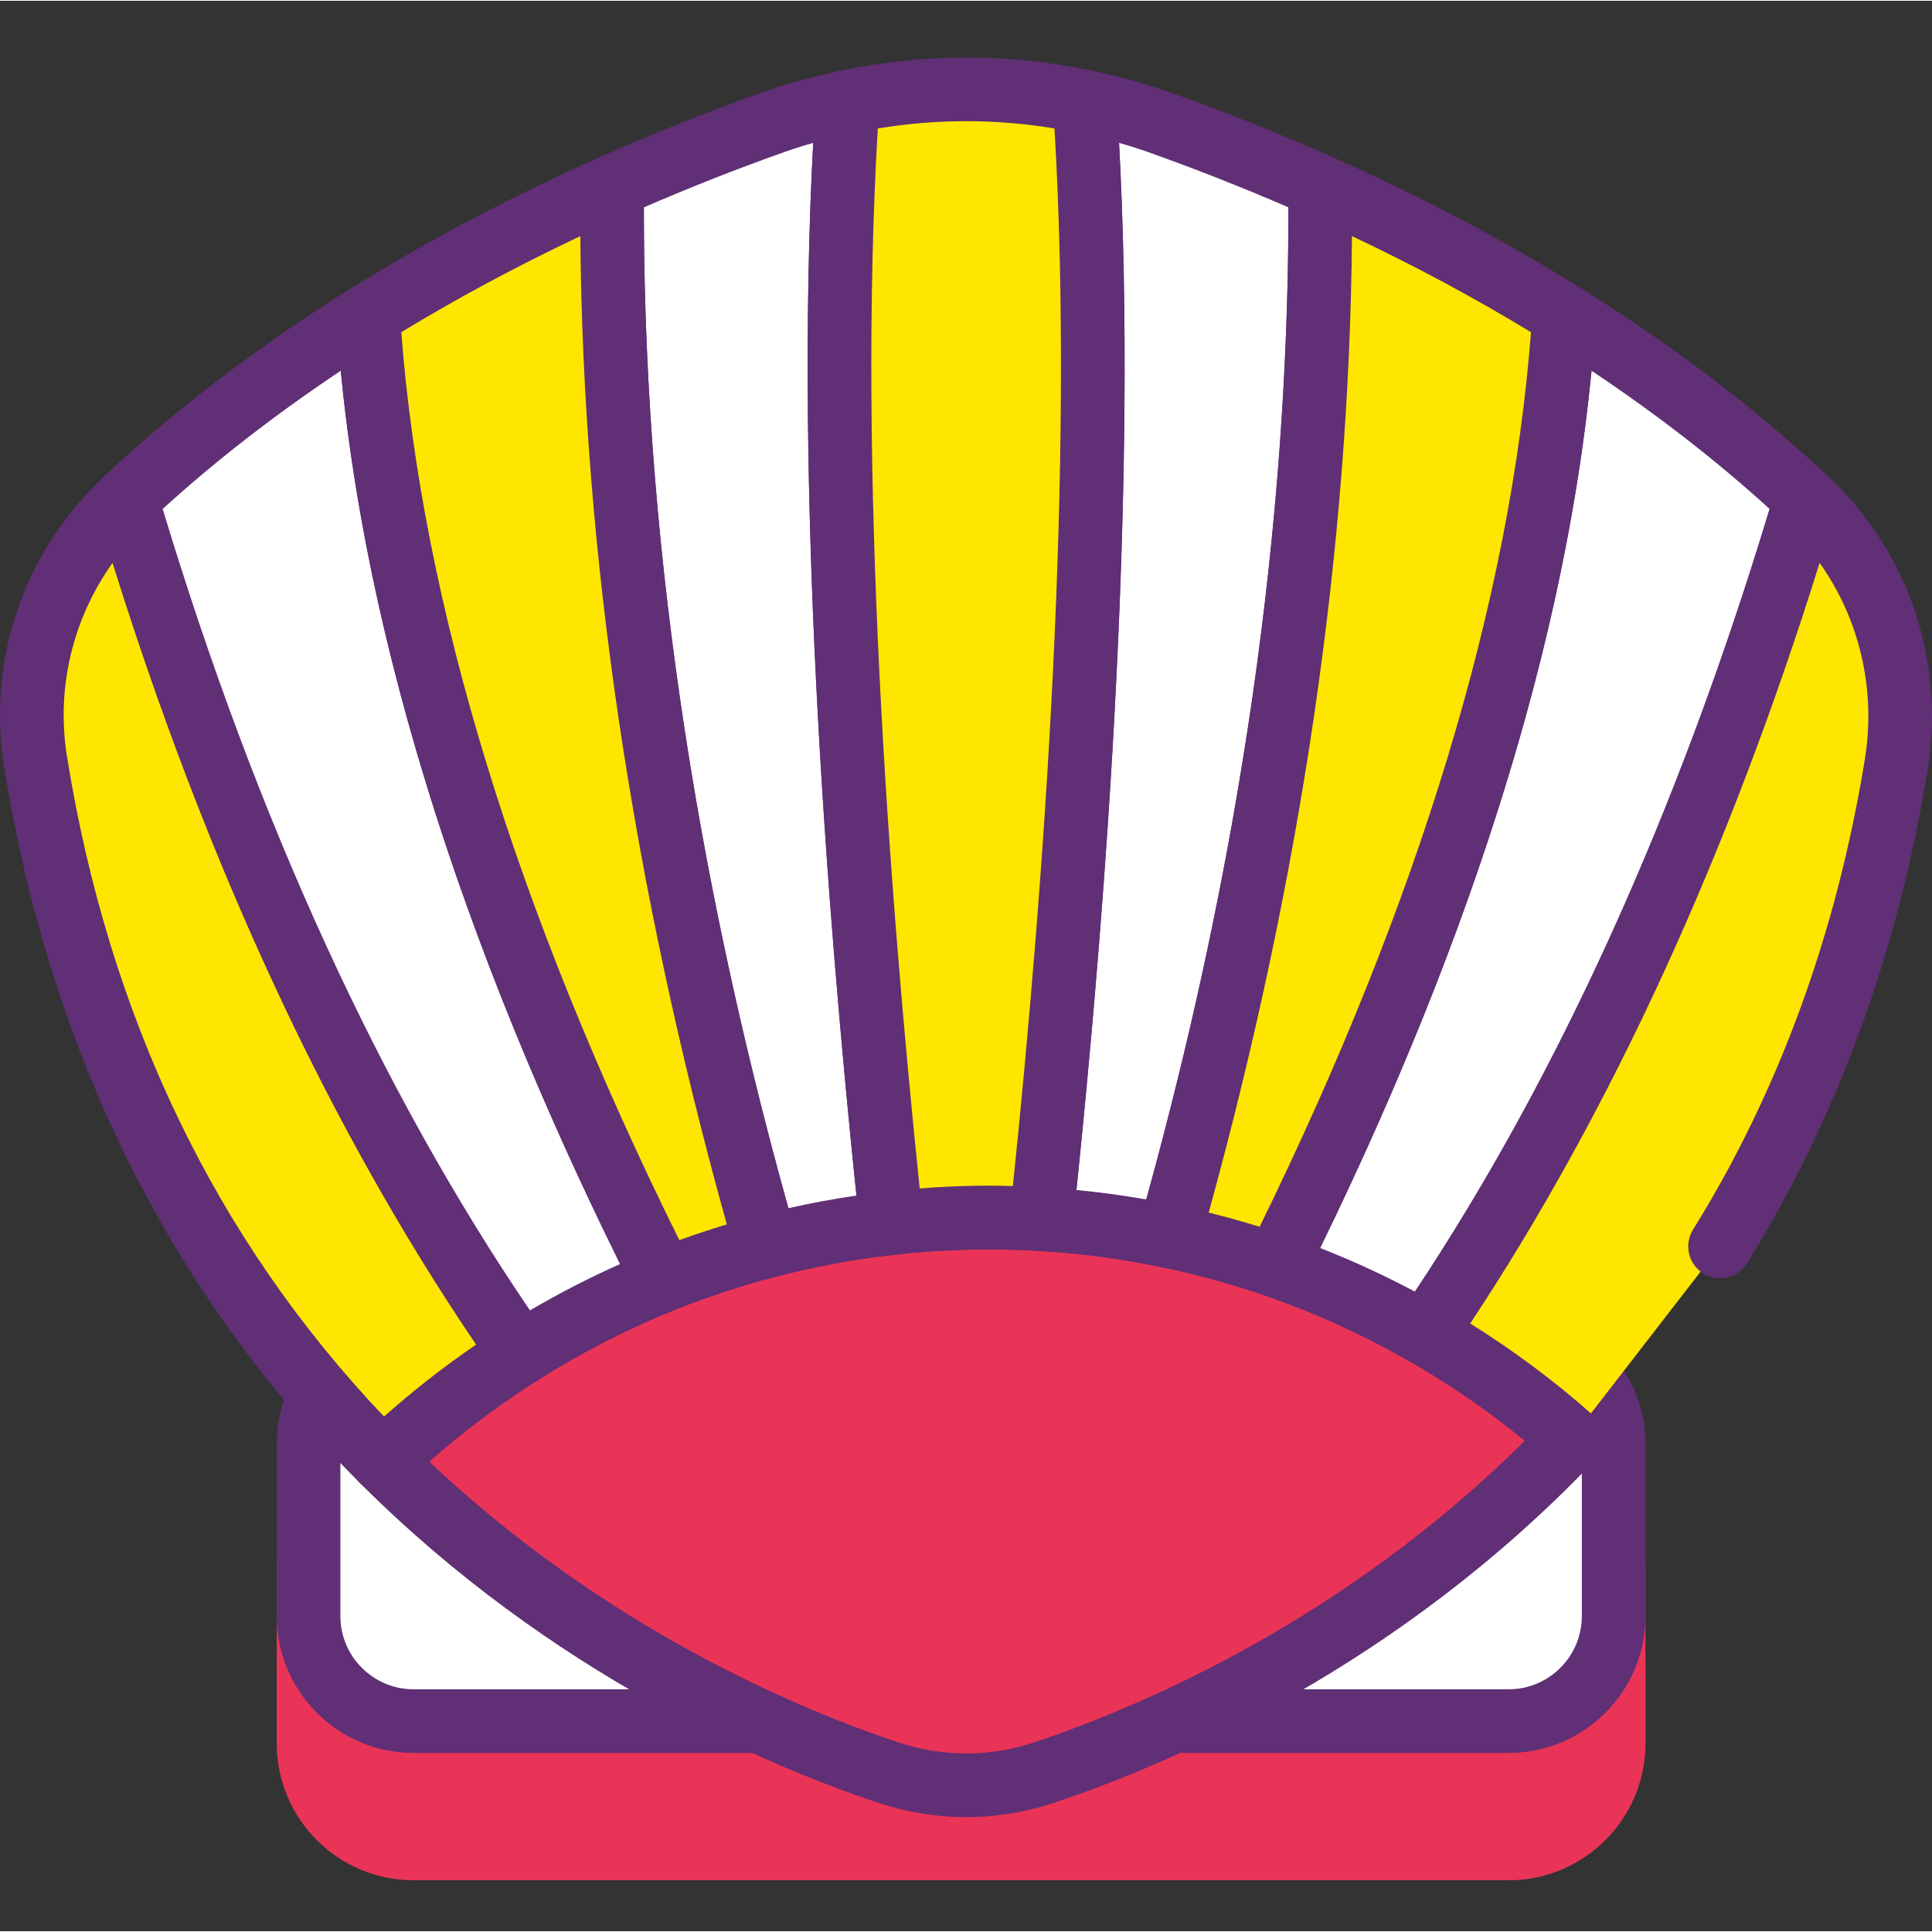 <svg height="414pt" viewBox="0 -12 414.332 414" width="414pt" xmlns="http://www.w3.org/2000/svg"><rect x="0" y="-12" width="414.332" height="414" fill="#333333" stroke="none"/><path d="m323.535 384.246h-234.84c-12.441 0-22.523-10.086-22.523-22.527v-36.867c0-12.441 10.082-22.523 22.523-22.523h234.84c12.445 0 22.527 10.082 22.527 22.523v36.867c0 12.441-10.086 22.527-22.527 22.527zm0 0" fill="#ea3457"/><path d="m323.535 391.074h-234.84c-16.184 0-29.352-13.168-29.352-29.355v-36.867c0-16.184 13.168-29.352 29.352-29.352h234.84c16.188 0 29.355 13.168 29.355 29.352v36.867c0 16.188-13.168 29.355-29.355 29.355zm-234.84-81.922c-8.656 0-15.699 7.043-15.699 15.699v36.867c0 8.656 7.043 15.703 15.699 15.703h234.84c8.656 0 15.703-7.047 15.703-15.703v-36.867c0-8.656-7.047-15.699-15.703-15.699zm0 0" fill="#ea3457"/><path d="m323.535 356.941h-234.84c-12.441 0-22.523-10.086-22.523-22.527v-36.867c0-12.441 10.082-22.527 22.523-22.527h234.84c12.445 0 22.527 10.086 22.527 22.527v36.867c0 12.441-10.086 22.527-22.527 22.527zm0 0" fill="#fff"/><path d="m323.535 363.766h-234.84c-16.184 0-29.352-13.164-29.352-29.352v-36.867c0-16.188 13.168-29.352 29.352-29.352h234.84c16.188 0 29.355 13.164 29.355 29.352v36.867c0 16.188-13.168 29.352-29.355 29.352zm-234.84-81.918c-8.656 0-15.699 7.043-15.699 15.699v36.867c0 8.656 7.043 15.699 15.699 15.699h234.84c8.656 0 15.703-7.043 15.703-15.699v-36.867c0-8.656-7.047-15.699-15.703-15.699zm0 0" fill="#602f75"/><path d="m190.316 367.926c10.977 3.68 22.789 3.68 33.762 0 24.652-8.262 72.016-28.531 112.93-71.574-33.23-29.484-76.941-47.414-124.855-47.414-50.457 0-96.238 19.891-130.043 52.207 39.785 39.742 84.496 58.832 108.207 66.781zm0 0" fill="#ea3457"/><path d="m207.195 377.531c-6.41 0-12.816-1.043-19.047-3.133-23.812-7.98-69.879-27.484-110.859-68.426-1.301-1.301-2.027-3.066-2.004-4.902.02-1.84.777-3.594 2.109-4.863 36.488-34.883 84.344-54.098 134.754-54.098 47.727 0 93.676 17.449 129.387 49.133 1.387 1.23 2.215 2.965 2.289 4.816.082 1.852-.594 3.648-1.871 4.992-41.949 44.129-90.496 64.898-115.703 73.348-6.234 2.09-12.645 3.133-19.055 3.133zm-14.707-16.078c9.621 3.227 19.793 3.227 29.426 0 22.996-7.711 66.402-26.184 105.102-64.652-32.371-26.516-72.879-41.039-114.867-41.039-44.508 0-86.887 16.113-120.105 45.516 37.672 35.598 78.754 52.906 100.445 60.176zm0 0" fill="#602f75"/><path d="m7.629 151.176c11.016 68.465 41.004 116.527 74.484 149.969 9.043-8.648 18.973-16.371 29.598-23.098-29.305-41.824-60.18-100.934-84.582-183.191-15.477 14.379-22.855 35.48-19.5 56.32zm0 0" fill="#ffe600"/><path d="m82.109 307.973c-1.746 0-3.492-.668-4.82-2-40.852-40.801-66.555-92.52-76.402-153.711-3.711-23.062 4.363-46.391 21.598-62.406 1.727-1.613 4.16-2.203 6.445-1.586 2.281.621 4.074 2.379 4.742 4.645 21.117 71.18 49.25 132.152 83.625 181.219 1.07 1.527 1.469 3.426 1.102 5.258-.367 1.828-1.469 3.43-3.043 4.426-10.293 6.516-19.891 14.012-28.531 22.266-1.316 1.258-3.016 1.891-4.715 1.891zm-67.742-157.879c9.004 55.965 31.867 103.551 67.992 141.535 6.211-5.531 12.828-10.699 19.766-15.449-31.523-46.465-57.711-102.781-77.973-167.656-8.539 11.965-12.156 26.836-9.785 41.57zm0 0" fill="#602f75"/><path d="m335.434 55.434c-4.676 72.438-32.957 145.996-61.797 203.82 11.18 3.867 21.867 8.77 31.98 14.574 28.422-41.547 58.059-99.453 81.648-178.969-11.996-11.266-29.004-25.184-51.832-39.426zm0 0" fill="#fff"/><path d="m305.609 280.656c-1.152 0-2.32-.293-3.387-.906-9.852-5.648-20.219-10.375-30.82-14.043-1.852-.641-3.344-2.051-4.086-3.871-.746-1.82-.668-3.871.211-5.625 36.668-73.523 57.223-141.223 61.094-201.219.156-2.395 1.559-4.535 3.695-5.633 2.133-1.094 4.691-.984 6.73.285 19.844 12.379 37.641 25.918 52.887 40.234 1.883 1.766 2.609 4.445 1.871 6.918-20.914 70.52-48.688 131.375-82.555 180.887-1.312 1.922-3.453 2.973-5.641 2.973zm-22.496-25.18c6.922 2.715 13.723 5.844 20.336 9.355 30.855-46.43 56.418-102.848 76.055-167.852-11.383-10.359-24.18-20.293-38.188-29.633-5.52 56.996-25.066 120.184-58.203 188.129zm0 0" fill="#602f75"/><path d="m368.883 255.141c17.262-27.773 31.012-61.777 37.777-103.297 3.434-21.07-3.738-42.445-19.395-56.988-23.59 79.516-53.227 137.426-81.648 178.973 11.234 6.445 21.762 13.98 31.391 22.523" fill="#ffe600"/><path d="m337.004 303.176c-1.609 0-3.227-.566-4.527-1.719-9.195-8.16-19.379-15.461-30.258-21.707-1.652-.949-2.832-2.539-3.258-4.398-.426-1.855-.055-3.805 1.023-5.375 33.055-48.332 60.223-107.906 80.738-177.062.672-2.266 2.465-4.023 4.746-4.648 2.281-.609 4.715-.023 6.445 1.59 17.273 16.051 25.305 39.637 21.484 63.086-6.379 39.129-19.406 74.727-38.719 105.801-1.992 3.203-6.195 4.188-9.402 2.195-3.203-1.992-4.18-6.199-2.191-9.402 18.355-29.539 30.75-63.449 36.836-100.789 2.453-15.043-1.129-30.148-9.688-42.203-19.602 62.762-44.773 117.555-74.938 163.125 9.34 5.824 18.141 12.391 26.238 19.574 2.82 2.504 3.082 6.816.578 9.637-1.352 1.52-3.223 2.297-5.109 2.297zm0 0" fill="#602f75"/><path d="m223.336 249.305c9.324.547 18.461 1.781 27.371 3.641 17.324-61.078 33.047-140.273 32.41-225.109-10.801-4.801-22.336-9.461-34.738-13.859-5.16-1.832-10.438-3.195-15.754-4.316 5.016 74.73-1.566 166.871-9.289 239.645zm0 0" fill="#fff"/><path d="m250.715 259.773c-.465 0-.934-.047-1.402-.145-8.66-1.809-17.539-2.988-26.379-3.512-1.859-.109-3.594-.977-4.801-2.402-1.207-1.422-1.781-3.277-1.586-5.133 7.066-66.539 14.402-161.922 9.273-238.469-.145-2.133.719-4.207 2.332-5.609 1.613-1.402 3.805-1.977 5.883-1.527 6.234 1.316 11.676 2.809 16.629 4.566 11.836 4.195 23.691 8.922 35.23 14.047 2.449 1.09 4.031 3.512 4.055 6.191.539 72.312-10.453 148.695-32.676 227.023-.848 2.992-3.57 4.969-6.559 4.969zm-19.859-16.734c5.012.48 10.016 1.16 14.969 2.027 20.297-73.383 30.543-144.906 30.488-212.766-9.941-4.301-20.086-8.297-30.215-11.891-1.934-.684-3.953-1.324-6.102-1.93 3.914 73.105-2.543 160.637-9.141 224.559zm0 0" fill="#602f75"/><path d="m191.148 250.141c-7.762-72.902-14.414-165.461-9.379-240.48-5.316 1.117-10.594 2.484-15.754 4.316-12.398 4.398-23.934 9.059-34.738 13.855-.645 85.836 15.457 165.934 33.02 227.297 8.719-2.289 17.684-3.965 26.852-4.988zm0 0" fill="#fff"/><path d="m164.293 261.957c-2.977 0-5.703-1.957-6.559-4.945-22.637-79.078-33.832-156.195-33.285-229.223.02-2.68 1.605-5.102 4.055-6.188 11.52-5.125 23.371-9.855 35.227-14.059 4.957-1.754 10.398-3.246 16.633-4.562 2.098-.445 4.273.125 5.883 1.527 1.613 1.398 2.477 3.477 2.332 5.609-5.152 76.762 2.246 172.504 9.355 239.305.402 3.734-2.297 7.094-6.031 7.508-8.723.973-17.426 2.59-25.875 4.805-.578.152-1.16.223-1.734.223zm-26.211-229.652c-.059 68.469 10.359 140.621 30.996 214.633 4.816-1.086 9.688-1.992 14.586-2.711-6.66-64.215-13.199-152.285-9.266-225.75-2.145.605-4.172 1.25-6.102 1.934-10.148 3.598-20.289 7.594-30.215 11.895zm0 0" fill="#602f75"/><path d="m191.148 250.141c6.898-.766 13.898-1.203 21.004-1.203 3.758 0 7.48.148 11.184.367 7.723-72.773 14.305-164.91 9.289-239.645-16.766-3.531-34.09-3.531-50.855 0-5.035 75.02 1.617 167.578 9.379 240.48zm0 0" fill="#ffe600"/><path d="m191.148 256.969c-1.547 0-3.055-.527-4.277-1.5-1.41-1.141-2.316-2.797-2.508-4.602-7.176-67.34-14.625-163.926-9.406-241.664.203-3.051 2.41-5.594 5.406-6.223 17.801-3.75 35.859-3.758 53.668 0 2.992.629 5.199 3.172 5.402 6.223 5.199 77.516-2.191 173.742-9.309 240.82-.387 3.625-3.629 6.32-7.191 6.094-9.977-.582-20.254-.395-31.031.809-.25.031-.5.043-.754.043zm-2.898-241.582c-4.332 73.27 2.262 162.492 8.984 227.324 6.852-.539 13.488-.723 19.984-.523 6.68-64.598 13.254-153.637 8.926-226.801-12.598-2.09-25.309-2.086-37.895 0zm0 0" fill="#602f75"/><path d="m78.961 55.434c-22.828 14.242-39.836 28.164-51.832 39.426 24.402 82.258 55.277 141.367 84.578 183.188 9.656-6.113 19.895-11.379 30.629-15.68-29.379-58.289-58.617-133.172-63.375-206.934zm0 0" fill="#fff"/><path d="m111.715 284.871c-2.156 0-4.273-1.02-5.598-2.91-35.219-50.27-63.996-112.57-85.527-185.164-.738-2.473-.012-5.152 1.867-6.918 15.254-14.316 33.047-27.855 52.891-40.238 2.047-1.266 4.598-1.375 6.73-.281 2.137 1.098 3.539 3.234 3.695 5.633 3.93 60.867 25.012 129.605 62.66 204.301.863 1.711.969 3.699.293 5.488-.676 1.789-2.074 3.211-3.852 3.922-10.199 4.09-20.129 9.172-29.516 15.113-1.133.715-2.395 1.055-3.645 1.055zm-76.824-187.891c20.215 66.922 46.691 124.695 78.77 171.879 6.266-3.68 12.73-7.004 19.324-9.945-34.172-69.238-54.289-133.586-59.91-191.562-14.008 9.34-26.805 19.27-38.184 29.629zm0 0" fill="#602f75"/><path d="m164.293 255.129c-17.562-61.363-33.66-141.461-33.02-227.293-20.035 8.902-37.43 18.312-52.312 27.598 4.758 73.762 33.996 148.645 63.375 206.934 7.117-2.848 14.445-5.266 21.957-7.238zm0 0" fill="#ffe600"/><path d="m142.34 269.195c-2.512 0-4.906-1.387-6.098-3.754-38.48-76.352-60.051-146.859-64.094-209.566-.16-2.508 1.066-4.906 3.199-6.234 16.355-10.203 34.242-19.637 53.156-28.043 2.125-.941 4.574-.746 6.512.531 1.945 1.27 3.102 3.441 3.086 5.758-.535 71.723 10.484 147.547 32.758 225.363.508 1.77.277 3.664-.629 5.258-.91 1.598-2.426 2.762-4.203 3.227-7.211 1.895-14.328 4.242-21.156 6.973-.828.328-1.688.488-2.531.488zm-56.281-210.117c4.473 58.348 24.516 123.793 59.625 194.711 3.352-1.215 6.754-2.34 10.188-3.375-20.312-72.926-30.867-144.137-31.418-211.941-13.488 6.375-26.352 13.277-38.395 20.605zm0 0" fill="#602f75"/><path d="m273.637 259.254c28.844-57.824 57.121-131.383 61.797-203.82-14.883-9.285-32.277-18.695-52.316-27.602.637 84.836-15.086 164.035-32.41 225.113 7.832 1.633 15.488 3.738 22.93 6.309zm0 0" fill="#ffe600"/><path d="m273.637 266.086c-.746 0-1.496-.121-2.234-.379-7.086-2.453-14.52-4.5-22.09-6.078-1.852-.387-3.465-1.527-4.445-3.148-.98-1.617-1.246-3.574-.727-5.398 21.863-77.082 32.68-152.176 32.152-223.199-.016-2.32 1.145-4.488 3.086-5.762 1.938-1.27 4.395-1.473 6.516-.527 18.906 8.402 36.789 17.84 53.152 28.047 2.133 1.328 3.359 3.727 3.199 6.23-3.988 61.82-25.016 131.27-62.5 206.43-1.184 2.375-3.586 3.785-6.109 3.785zm-14.426-18.203c3.691.914 7.344 1.93 10.93 3.043 34.219-69.824 53.781-134.32 58.191-191.848-12.043-7.332-24.91-14.238-38.391-20.605-.543 66.988-10.867 137.348-30.73 209.41zm0 0" fill="#602f75"/></svg>